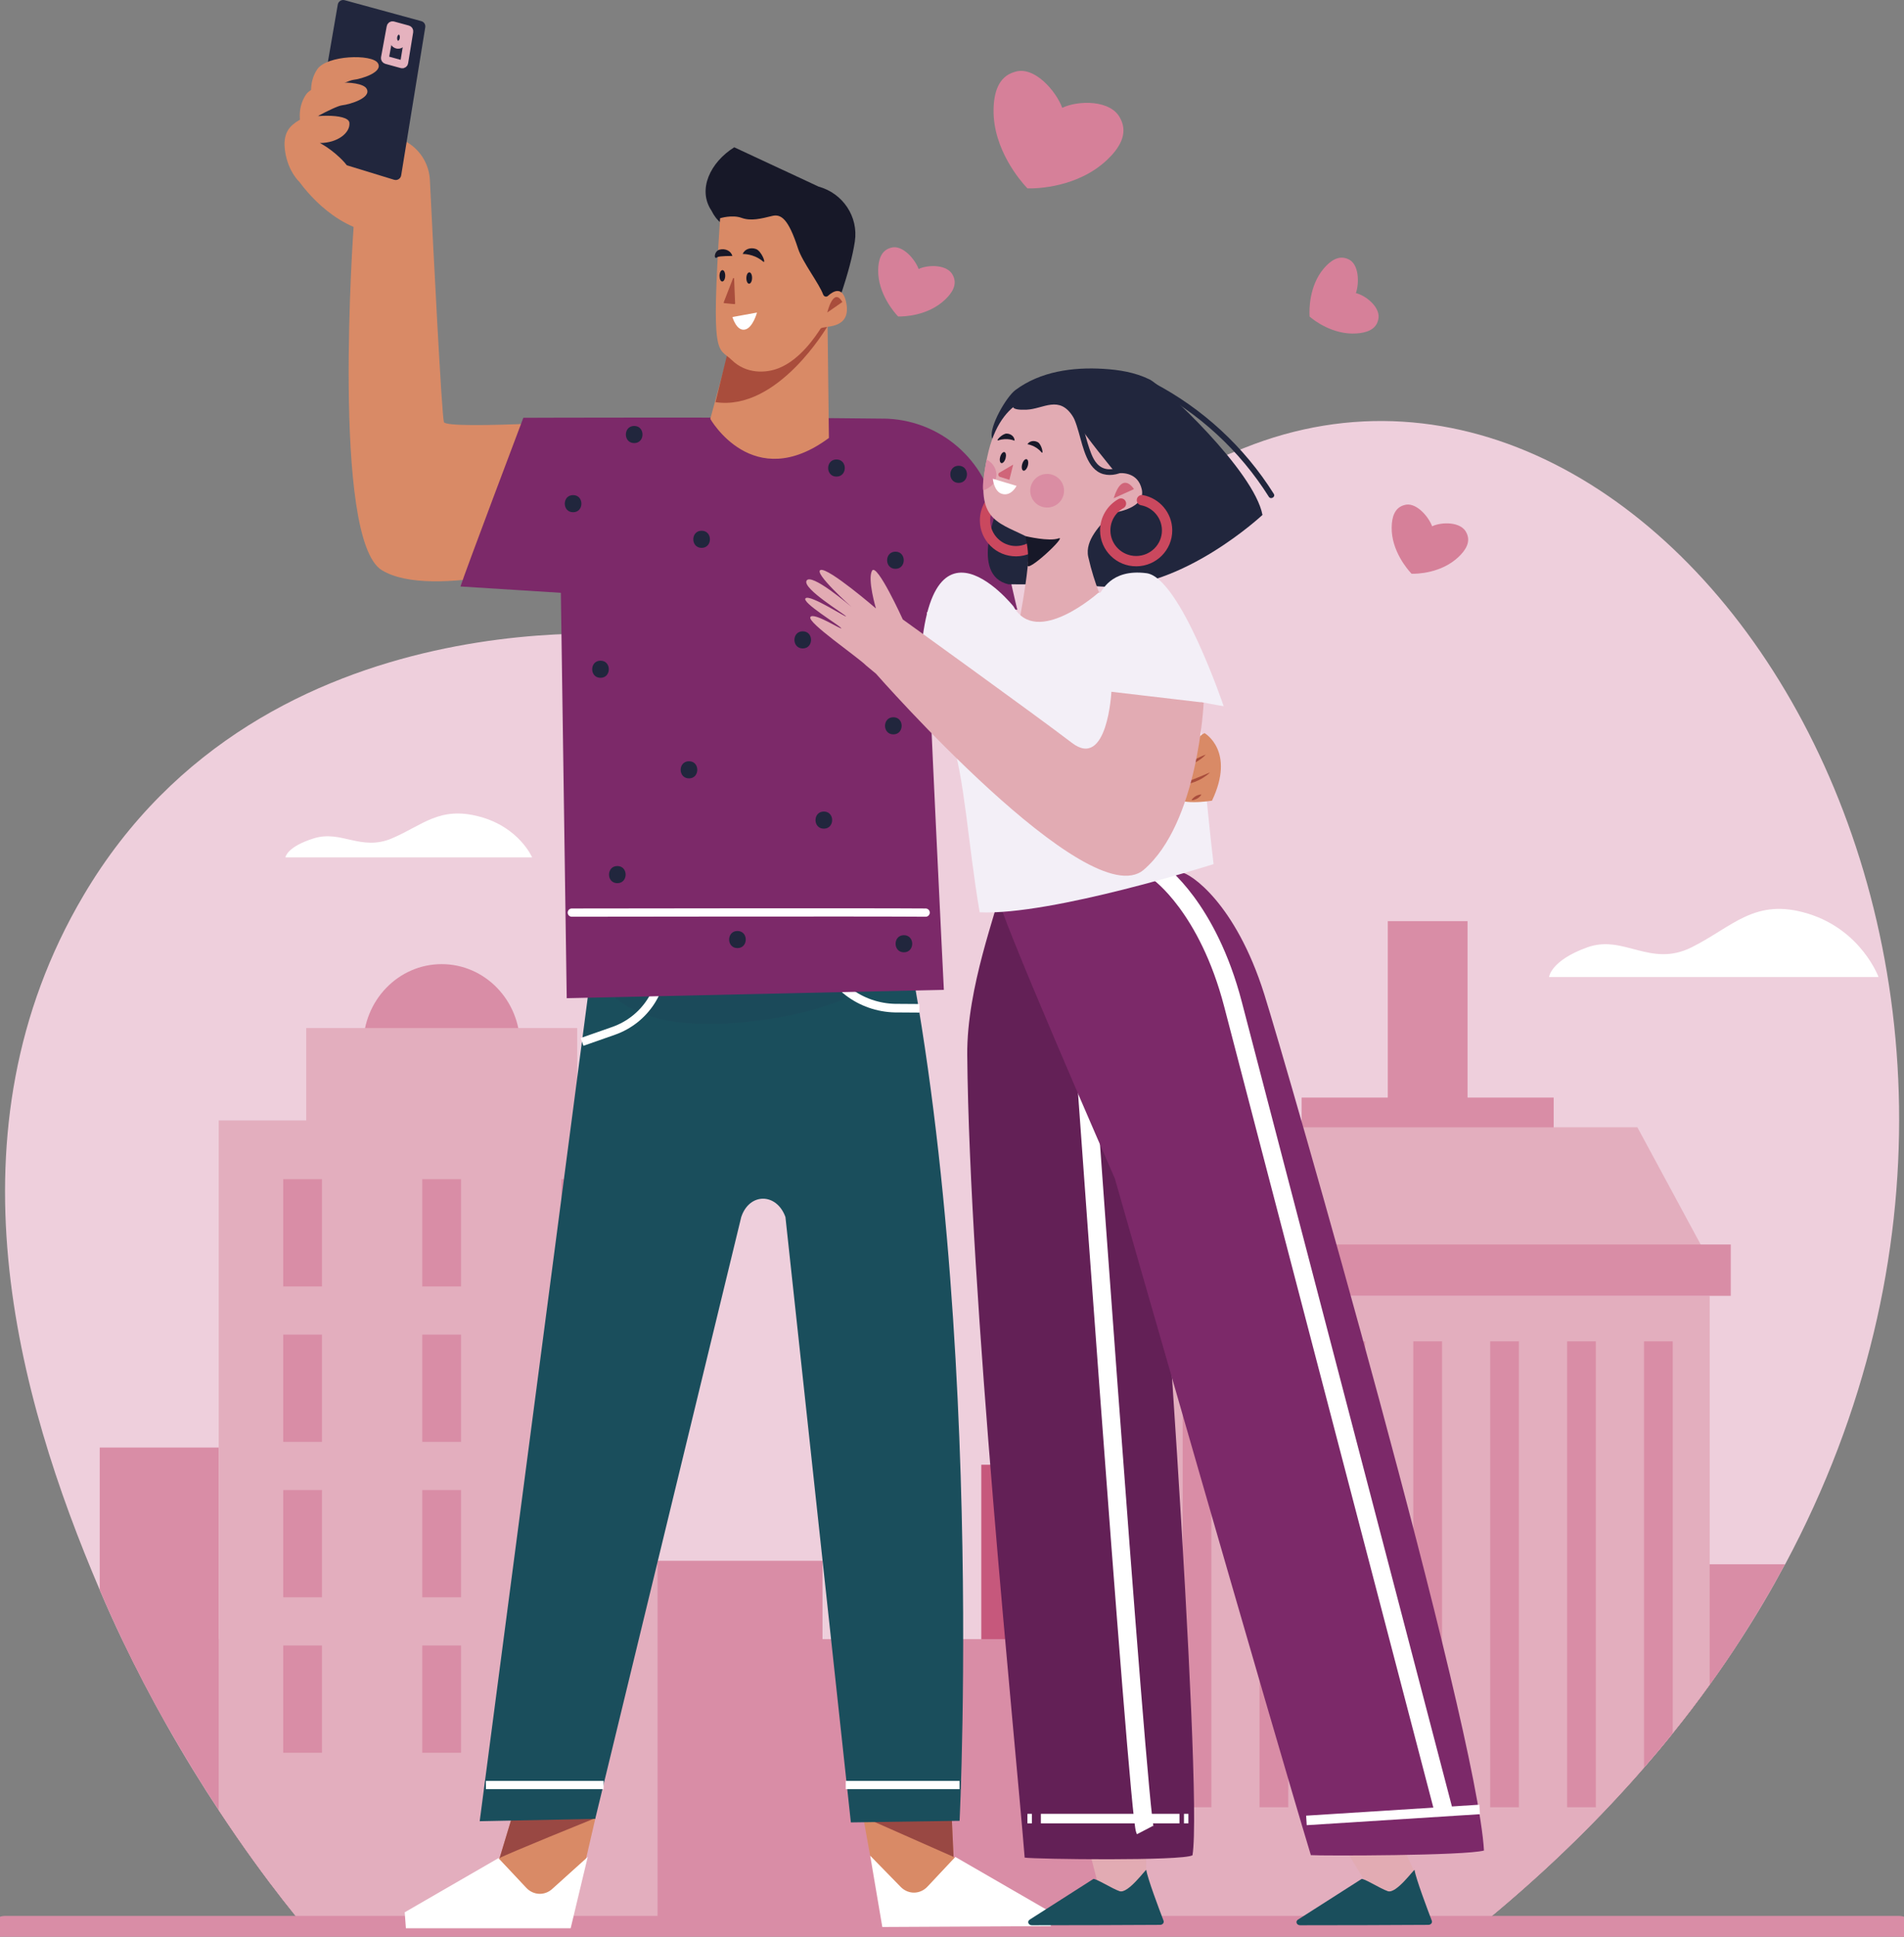 <svg width="120" height="122" viewBox="0 0 120 122" fill="none" xmlns="http://www.w3.org/2000/svg">
    <rect x="0" y="0" width="120" height="122" fill="#808080" stroke="none"/>
    <path
        d="M112.502 98.535C111.655 100.115 110.73 101.69 109.714 103.255C109.096 104.215 108.444 105.17 107.757 106.121C107.02 107.146 106.245 108.166 105.427 109.179C104.846 109.906 104.241 110.626 103.617 111.343C103.266 111.748 102.908 112.154 102.541 112.556C99.825 115.555 96.743 118.483 93.271 121.311L72.208 121.42L41.442 121.579L19.476 121.691C19.476 121.691 16.961 118.848 13.784 114.027C12.73 112.431 11.607 110.613 10.475 108.612C9.538 106.95 8.597 105.16 7.687 103.258C7.207 102.254 6.737 101.213 6.285 100.15C1.082 87.965 -3.547 71.312 5.266 56.4C16.672 37.09 40.912 40.071 40.912 40.071C40.912 40.071 54.984 37.648 78.396 28.226C105.201 17.438 133.226 59.842 112.508 98.541L112.502 98.535Z"
        fill="#EECFDC" />
    <path d="M51.838 98.319H38.745V115.742H51.838V98.319Z" fill="#D98DA6" />
    <path d="M74.939 92.268H61.846V109.69H74.939V92.268Z" fill="#C6587C" />
    <path
        d="M112.501 98.535C111.655 100.115 110.729 101.69 109.713 103.255C109.095 104.215 108.443 105.17 107.756 106.12C107.019 107.146 106.245 108.166 105.426 109.179C104.846 109.906 104.241 110.626 103.616 111.343C103.265 111.748 102.908 112.154 102.541 112.556V98.538H112.504L112.501 98.535Z"
        fill="#D98DA6" />
    <path
        d="M109.713 103.252C109.095 104.212 108.443 105.166 107.756 106.117C107.019 107.143 106.245 108.163 105.426 109.176C104.846 109.902 104.241 110.623 103.617 111.34C103.265 111.745 102.908 112.15 102.541 112.553C99.825 115.552 96.742 118.48 93.27 121.308L72.208 121.417L41.442 121.576L19.476 121.688C19.476 121.688 16.96 118.845 13.784 114.024C12.73 112.428 11.607 110.61 10.475 108.608C9.537 106.947 8.596 105.157 7.687 103.255H109.716L109.713 103.252Z"
        fill="#D98DA6" />
    <path
        d="M13.784 91.183V108.609H10.475C9.537 106.947 8.596 105.157 7.687 103.255C7.207 102.251 6.737 101.21 6.285 100.147V91.183H13.787H13.784Z"
        fill="#D98DA6" />
    <path
        d="M27.837 70.948C30.565 70.948 32.776 68.661 32.776 65.841C32.776 63.02 30.565 60.733 27.837 60.733C25.109 60.733 22.897 63.02 22.897 65.841C22.897 68.661 25.109 70.948 27.837 70.948Z"
        fill="#D98DA6" />
    <path d="M36.377 64.759H19.3V74.281H36.377V64.759Z" fill="#E3AEBE" />
    <path
        d="M41.442 70.58V121.576L19.476 121.688C19.476 121.688 16.96 118.845 13.784 114.024V70.58H41.442Z"
        fill="#E3AEBE" />
    <path d="M20.291 74.281H17.848V81.037H20.291V74.281Z" fill="#D98DA6" />
    <path d="M29.057 74.281H26.614V81.037H29.057V74.281Z" fill="#D98DA6" />
    <path d="M37.825 74.281H35.382V81.037H37.825V74.281Z" fill="#D98DA6" />
    <path d="M20.291 84.071H17.848V90.827H20.291V84.071Z" fill="#D98DA6" />
    <path d="M29.057 84.071H26.614V90.827H29.057V84.071Z" fill="#D98DA6" />
    <path d="M37.825 84.071H35.382V90.827H37.825V84.071Z" fill="#D98DA6" />
    <path d="M20.291 93.861H17.848V100.618H20.291V93.861Z" fill="#D98DA6" />
    <path d="M29.057 93.861H26.614V100.618H29.057V93.861Z" fill="#D98DA6" />
    <path d="M37.825 93.861H35.382V100.618H37.825V93.861Z" fill="#D98DA6" />
    <path d="M20.291 103.654H17.848V110.411H20.291V103.654Z" fill="#D98DA6" />
    <path d="M29.057 103.654H26.614V110.411H29.057V103.654Z" fill="#D98DA6" />
    <path d="M37.825 103.654H35.382V110.411H37.825V103.654Z" fill="#D98DA6" />
    <path d="M92.492 58.024H87.465V74.546H92.492V58.024Z" fill="#D98DA6" />
    <path d="M97.921 69.139H82.036V72.22H97.921V69.139Z" fill="#D98DA6" />
    <path d="M72.204 79.453L76.554 71.01H103.196L107.756 79.453H72.204Z" fill="#E3AEBE" />
    <path
        d="M107.753 81.629V106.12C107.016 107.146 106.242 108.166 105.423 109.179C104.843 109.906 104.238 110.626 103.613 111.343C103.262 111.748 102.905 112.154 102.538 112.556C99.822 115.555 96.739 118.483 93.267 121.311L72.204 121.42V81.629H107.753Z"
        fill="#E3AEBE" />
    <path d="M109.083 78.393H70.878V81.626H109.083V78.393Z" fill="#D98DA6" />
    <path d="M76.347 84.492H74.538V113.844H76.347V84.492Z" fill="#D98DA6" />
    <path d="M81.193 84.492H79.383V113.844H81.193V84.492Z" fill="#D98DA6" />
    <path d="M86.038 84.492H84.228V113.844H86.038V84.492Z" fill="#D98DA6" />
    <path d="M90.884 84.492H89.074V113.844H90.884V84.492Z" fill="#D98DA6" />
    <path d="M95.729 84.492H93.919V113.844H95.729V84.492Z" fill="#D98DA6" />
    <path d="M100.578 84.492H98.768V113.844H100.578V84.492Z" fill="#D98DA6" />
    <path
        d="M105.423 84.492V109.176C104.843 109.903 104.237 110.623 103.613 111.34V84.492H105.423Z"
        fill="#D98DA6" />
    <path
        d="M33.538 54.011H17.986C17.986 54.011 18.061 53.341 19.789 52.807C21.517 52.271 22.756 53.643 24.71 52.807C26.664 51.972 27.699 50.772 30.217 51.439C32.732 52.109 33.538 54.011 33.538 54.011Z"
        fill="white" />
    <path
        d="M118.391 61.544H97.63C97.63 61.544 97.73 60.506 100.038 59.676C102.346 58.847 103.999 60.973 106.609 59.676C109.215 58.379 110.598 56.518 113.96 57.556C117.319 58.594 118.394 61.544 118.394 61.544H118.391Z"
        fill="white" />
    <path d="M0.314 121.688H119.686" stroke="#D98DA6" stroke-width="2" stroke-linecap="round"
        stroke-linejoin="round" />
    <path
        d="M92.43 33.573C92.104 32.834 90.824 32.875 90.26 33.152C90.037 32.541 89.222 31.572 88.488 31.821C87.882 31.992 87.719 32.597 87.71 33.221C87.688 34.702 88.732 35.89 88.917 36.089C88.961 36.133 88.961 36.139 88.967 36.142C89.316 36.152 90.83 36.111 91.915 35.092C92.373 34.661 92.709 34.134 92.43 33.573Z"
        fill="#D68099" />
    <path
        d="M60.068 17.367C59.741 16.628 58.462 16.668 57.897 16.946C57.675 16.335 56.859 15.365 56.125 15.614C55.52 15.786 55.357 16.391 55.347 17.014C55.326 18.495 56.37 19.683 56.555 19.883C56.599 19.926 56.599 19.933 56.605 19.936C56.953 19.945 58.468 19.905 59.553 18.885C60.011 18.455 60.347 17.928 60.068 17.367Z"
        fill="#D68099" />
    <path
        d="M70.63 7.508C70.075 6.251 67.905 6.32 66.948 6.794C66.572 5.759 65.186 4.112 63.941 4.533C62.915 4.826 62.636 5.849 62.62 6.909C62.58 9.422 64.358 11.439 64.671 11.776C64.747 11.851 64.743 11.86 64.759 11.867C65.352 11.882 67.921 11.81 69.761 10.083C70.536 9.354 71.107 8.459 70.633 7.508H70.63Z"
        fill="#D68099" />
    <path
        d="M86.857 20.163C87.079 19.387 86.07 18.604 85.455 18.464C85.674 17.853 85.668 16.587 84.944 16.313C84.367 16.063 83.855 16.422 83.445 16.896C82.475 18.021 82.519 19.602 82.535 19.87C82.541 19.933 82.535 19.936 82.541 19.945C82.805 20.172 83.997 21.102 85.486 21.005C86.114 20.965 86.713 20.771 86.857 20.163Z"
        fill="#D68099" />
    <path
        d="M37.528 114.523L35.966 121.274H25.582V120.457L31.487 117.046L32.212 114.648L37.528 114.523Z"
        fill="#D98A66" />
    <path
        d="M31.487 117.046C31.829 116.828 37.528 114.523 37.528 114.523L32.212 114.648L31.487 117.046Z"
        fill="#994843" />
    <path
        d="M31.412 117.046L33.168 118.917C33.629 119.409 34.363 119.425 34.843 118.954L37.041 116.974L35.966 121.467H25.582L25.507 120.46L31.412 117.049V117.046Z"
        fill="white" />
    <path
        d="M54.4 114.452L55.62 121.199H66.004V120.382L60.099 116.971L59.989 114.573L54.4 114.452Z"
        fill="#D98A66" />
    <path d="M60.099 116.971L59.989 114.573L54.4 114.452L60.099 116.971Z" fill="#994843" />
    <path
        d="M60.212 116.971L58.455 118.842C57.994 119.334 57.261 119.35 56.781 118.876L54.843 116.893L55.608 121.386L66.23 121.333L66.117 120.385L60.212 116.974V116.971Z"
        fill="white" />
    <path
        d="M38.133 54.529L30.233 114.723L37.515 114.573L46.717 76.663C47.231 75.116 48.95 75.132 49.502 76.663L53.626 114.798L60.478 114.698C60.478 114.698 62.328 77.542 55.47 52.044L38.136 54.526L38.133 54.529Z"
        fill="#1A4E5C" />
    <g style="mix-blend-mode:multiply" opacity="0.14">
        <path
            d="M37.681 61.092C37.681 61.092 38.224 65.407 47.45 64.329C56.677 63.25 57.402 59.112 57.402 59.112L37.681 61.092Z"
            fill="#253450" />
    </g>
    <path
        d="M49.831 53.51L51.847 60.173C52.456 62.181 54.419 63.549 56.633 63.506L57.944 63.515"
        stroke="white" stroke-width="0.54" stroke-miterlimit="10" />
    <path
        d="M41.175 53.319L41.742 60.225C41.915 62.308 40.651 64.241 38.669 64.937L36.684 65.632"
        stroke="white" stroke-width="0.52" stroke-miterlimit="10" />
    <path d="M53.303 112.444H60.475" stroke="white" stroke-width="0.52" stroke-miterlimit="10" />
    <path d="M30.625 112.444H38.042" stroke="white" stroke-width="0.52" stroke-miterlimit="10" />
    <path
        d="M27.978 26.587C27.837 26.166 27.291 15.347 27.094 11.34C27.047 10.392 26.545 9.529 25.745 9.014C24.384 8.144 22.449 7.028 22.675 7.876C23.023 9.173 23.892 9.949 23.892 9.949L18.353 10.685C18.353 10.685 19.749 13.201 22.286 14.296C22.286 14.296 20.871 33.973 24.067 35.918C27.263 37.864 35.931 35.142 35.931 35.142L38.995 26.393C38.995 26.393 28.151 27.107 27.978 26.587Z"
        fill="#D98A66" />
    <path
        d="M55.686 26.371C46.852 26.262 32.983 26.318 32.983 26.318C32.983 26.318 29.283 36.102 29.022 36.944L35.348 37.343L35.718 62.879L59.487 62.352C59.487 62.352 58.509 42.693 58.412 38.59C58.405 38.347 64.123 38.406 64.123 38.406C64.116 38.497 63.373 35.179 62.674 32.024C61.946 28.753 59.054 26.409 55.683 26.368L55.686 26.371Z"
        fill="#7C2969" />
    <path d="M36.038 57.488C36.038 57.488 55.078 57.459 58.339 57.488" stroke="white"
        stroke-width="0.52" stroke-miterlimit="10" stroke-linecap="round" />
    <path
        d="M38.908 55.633C39.604 55.633 39.607 54.554 38.908 54.554C38.208 54.554 38.208 55.633 38.908 55.633Z"
        fill="#21263D" />
    <path
        d="M46.478 59.723C47.175 59.723 47.178 58.645 46.478 58.645C45.779 58.645 45.779 59.723 46.478 59.723Z"
        fill="#21263D" />
    <path
        d="M43.424 49.032C44.12 49.032 44.123 47.953 43.424 47.953C42.724 47.953 42.724 49.032 43.424 49.032Z"
        fill="#21263D" />
    <path
        d="M37.847 42.697C38.544 42.697 38.547 41.618 37.847 41.618C37.148 41.618 37.148 42.697 37.847 42.697Z"
        fill="#21263D" />
    <path
        d="M44.22 34.512C44.917 34.512 44.92 33.433 44.22 33.433C43.521 33.433 43.521 34.512 44.22 34.512Z"
        fill="#21263D" />
    <path
        d="M36.12 32.267C36.816 32.267 36.819 31.188 36.12 31.188C35.42 31.188 35.42 32.267 36.12 32.267Z"
        fill="#21263D" />
    <path
        d="M52.719 30.022C53.416 30.022 53.419 28.943 52.719 28.943C52.02 28.943 52.02 30.022 52.719 30.022Z"
        fill="#21263D" />
    <path
        d="M50.593 40.847C51.289 40.847 51.292 39.769 50.593 39.769C49.894 39.769 49.894 40.847 50.593 40.847Z"
        fill="#21263D" />
    <path
        d="M51.923 52.2C52.619 52.2 52.622 51.121 51.923 51.121C51.223 51.121 51.223 52.2 51.923 52.2Z"
        fill="#21263D" />
    <path
        d="M56.969 59.988C57.665 59.988 57.668 58.909 56.969 58.909C56.27 58.909 56.27 59.988 56.969 59.988Z"
        fill="#21263D" />
    <path
        d="M56.304 46.26C57 46.26 57.003 45.181 56.304 45.181C55.605 45.181 55.605 46.26 56.304 46.26Z"
        fill="#21263D" />
    <path
        d="M56.436 35.831C57.132 35.831 57.135 34.752 56.436 34.752C55.736 34.752 55.736 35.831 56.436 35.831Z"
        fill="#21263D" />
    <path
        d="M60.419 30.418C61.115 30.418 61.118 29.339 60.419 29.339C59.719 29.339 59.719 30.418 60.419 30.418Z"
        fill="#21263D" />
    <path
        d="M39.971 27.911C40.667 27.911 40.67 26.832 39.971 26.832C39.271 26.832 39.271 27.911 39.971 27.911Z"
        fill="#21263D" />
    <path
        d="M46.616 19.611L44.766 26.384C44.766 26.384 47.451 31.135 52.243 27.587L52.158 20.538L46.616 19.608V19.611Z"
        fill="#D98A66" />
    <path
        d="M52.158 20.541C52.158 20.541 49.037 25.919 45.095 25.333L46.484 19.649C46.484 19.649 51.825 20.304 51.854 20.347"
        fill="#A94D3C" />
    <path
        d="M46.278 9.276C44.763 10.224 43.947 11.942 44.841 13.27C44.992 13.579 45.192 13.85 45.44 14.043C45.61 14.289 45.851 14.579 46.127 14.695C46.704 14.932 47.457 14.48 48.118 14.006C48.768 13.538 49.263 14.626 49.448 14.757L51.518 19.131L51.402 19.188L51.484 19.353L52.977 18.617L52.989 18.58C53.447 17.223 53.739 16.116 53.877 15.209C54.112 13.653 53.121 12.172 51.593 11.755L46.278 9.279V9.276ZM52.403 18.807L52.08 18.966C52.312 18.748 52.559 18.645 52.732 18.598L52.406 18.807H52.403Z"
        fill="#171828" />
    <path
        d="M51.888 18.564C51.932 18.686 52.086 18.726 52.18 18.639C52.506 18.343 53.149 17.941 53.35 19.157C53.619 20.809 51.86 20.485 51.716 20.703C51.421 21.146 50.468 22.633 49.091 23.188C48.25 23.525 47.018 23.553 46.127 22.686C45.239 21.816 44.791 22.798 45.384 13.747C45.384 13.747 46.143 13.51 46.739 13.725C47.331 13.94 47.977 13.772 48.661 13.604C49.219 13.466 49.684 13.766 50.295 15.652C50.577 16.519 51.625 17.85 51.885 18.567L51.888 18.564Z"
        fill="#D98A66" />
    <path d="M53.089 19.025L52.139 19.686C52.139 19.686 52.525 18.043 53.089 19.025Z"
        fill="#A94D3C" />
    <path
        d="M47.04 17.51C47.036 17.707 47.112 17.872 47.212 17.872C47.312 17.872 47.397 17.716 47.4 17.517C47.403 17.32 47.328 17.155 47.228 17.155C47.127 17.155 47.043 17.311 47.04 17.51Z"
        fill="#171828" />
    <path
        d="M45.346 17.37C45.343 17.567 45.418 17.732 45.519 17.732C45.619 17.732 45.704 17.576 45.707 17.376C45.71 17.18 45.635 17.015 45.534 17.015C45.434 17.015 45.349 17.171 45.346 17.37Z"
        fill="#171828" />
    <path
        d="M48.081 16.466C48.329 16.675 47.999 15.814 47.648 15.686C47.297 15.559 46.92 15.699 46.811 16.001C46.811 16.001 47.491 15.967 48.084 16.466H48.081Z"
        fill="#171828" />
    <path
        d="M45.214 16.201C44.964 16.406 44.995 15.814 45.359 15.723C45.722 15.633 46.08 15.814 46.158 16.126C46.158 16.126 45.315 16.116 45.214 16.201Z"
        fill="#171828" />
    <path
        d="M46.196 17.538L45.613 19.044C45.603 19.069 45.619 19.097 45.644 19.097L46.29 19.159C46.312 19.159 46.331 19.141 46.331 19.119L46.268 17.55C46.268 17.507 46.212 17.497 46.196 17.538Z"
        fill="#A94D3C" />
    <path
        d="M47.708 19.689L46.161 19.97C46.161 19.97 46.422 20.893 46.968 20.756C47.454 20.634 47.708 19.693 47.708 19.693V19.689Z"
        fill="white" />
    <path
        d="M72.164 115.278L72.248 117.909C72.248 117.909 71.474 121.255 70.915 120.123C70.357 118.991 69.175 118.589 69.175 118.589L68.322 115.278H72.167H72.164Z"
        fill="#E2ABB3" />
    <path
        d="M68.893 118.371L64.897 120.921C64.718 121.036 64.812 121.276 65.035 121.276C66.87 121.28 71.816 121.261 73.114 121.252C73.271 121.252 73.381 121.121 73.334 120.993C73.064 120.288 72.327 118.336 72.245 117.797C72.23 117.703 71.104 119.309 70.564 119.131C70.1 118.979 68.999 118.274 68.893 118.367V118.371Z"
        fill="#1A4E5C" />
    <path
        d="M87.948 115.337L89.152 117.912C89.152 117.912 88.378 121.258 87.82 120.126C87.261 118.994 86.079 118.592 86.079 118.592L84.103 115.337H87.948Z"
        fill="#E2ABB3" />
    <path
        d="M85.8 118.371L81.804 120.921C81.626 121.036 81.72 121.276 81.942 121.276C83.777 121.28 88.723 121.261 90.021 121.252C90.178 121.252 90.288 121.121 90.241 120.993C89.971 120.288 89.234 118.336 89.152 117.797C89.137 117.703 88.011 119.309 87.471 119.131C87.007 118.979 85.906 118.274 85.8 118.367V118.371Z"
        fill="#1A4E5C" />
    <path
        d="M72.421 68.26C72.763 69.726 75.858 112.706 75.156 116.868C74.525 117.236 65.311 117.118 64.58 117.015C63.966 109.392 61.096 81.44 60.961 66.455C60.924 62.171 62.865 57.332 63.116 55.851"
        fill="#632056" />
    <path d="M72.164 115.278C71.74 114.464 67.858 59.614 67.858 59.614" stroke="white"
        stroke-width="1.15" stroke-miterlimit="10" />
    <path
        d="M70.263 74.237C70.338 74.555 80.202 108.911 82.617 116.859C83.376 116.909 92.326 116.899 93.528 116.569C93.066 108.606 81.03 66.898 79.678 62.62C77.862 56.867 75.021 55.015 74.459 54.95C71.596 54.616 66.876 56.328 62.887 56.415C62.661 56.867 70.263 74.237 70.263 74.237Z"
        fill="#7C2969" />
    <path
        d="M73.035 54.962C73.035 54.962 76.121 57.142 77.715 63.278C79.308 69.417 90.959 113.969 90.959 113.969"
        stroke="white" stroke-width="1.15" stroke-miterlimit="10" />
    <path d="M64.753 114.558H65.035" stroke="white" stroke-width="0.6" stroke-miterlimit="10" />
    <path d="M65.6 114.558H74.337" stroke="white" stroke-width="0.6" stroke-miterlimit="10" />
    <path d="M74.619 114.558H74.898" stroke="white" stroke-width="0.6" stroke-miterlimit="10" />
    <path d="M82.338 114.673L93.255 113.981" stroke="white" stroke-width="0.6"
        stroke-miterlimit="10" />
    <path
        d="M62.849 31.949C62.887 32.111 61.099 36.218 63.555 36.807L67.87 36.816L66.578 32.373L62.849 31.946V31.949Z"
        fill="#21263D" />
    <path
        d="M67.061 36.473L62.514 27.569C62.347 26.858 63.42 25.003 63.994 24.572C65.562 23.4 67.607 23.116 69.548 23.235C70.539 23.294 71.54 23.456 72.44 23.896C73.34 24.335 79.045 29.679 79.568 32.436C79.568 32.436 74.544 37.131 69.671 36.96C69.671 36.96 67.924 36.922 67.061 36.473Z"
        fill="#21263D" />
    <path
        d="M80.28 31.108C78.421 28.145 75.78 25.714 72.669 24.095C72.462 23.986 72.277 24.301 72.484 24.407C75.545 25.997 78.135 28.379 79.967 31.291C80.089 31.488 80.406 31.307 80.28 31.108Z"
        fill="#21263D" />
    <path
        d="M63.072 31.095C62.476 31.429 62.075 32.068 62.081 32.797C62.09 33.867 62.968 34.727 64.044 34.721C65.12 34.712 65.986 33.839 65.979 32.769C65.973 31.828 65.289 31.048 64.392 30.88"
        stroke="#CA485E" stroke-width="0.65" stroke-linecap="round" stroke-linejoin="round" />
    <path
        d="M70.207 29.658C70.213 29.754 70.298 29.826 70.389 29.813C70.778 29.77 71.715 29.776 71.957 30.808C72.201 31.852 70.79 32.199 70.207 32.295C70.037 32.323 69.89 32.42 69.787 32.56C69.476 32.997 68.341 33.991 68.589 35.086C68.993 36.872 69.573 38.029 69.573 38.029C69.573 38.029 66.092 40.661 64.154 39.566C64.154 39.566 65.27 34.085 64.646 33.776C62.752 32.835 61.388 32.716 62.228 28.75C63.075 24.766 65.675 24.825 66.368 24.875C66.951 24.918 69.821 24.89 70.207 29.658Z"
        fill="#E2ABB3" />
    <path
        d="M71.969 31.506C72.866 31.675 73.547 32.454 73.556 33.396C73.566 34.465 72.697 35.341 71.621 35.348C70.546 35.357 69.664 34.493 69.658 33.424C69.652 32.694 70.053 32.055 70.649 31.721"
        stroke="#CA485E" stroke-width="0.65" stroke-linecap="round" stroke-linejoin="round" />
    <path d="M71.468 30.811C71.468 30.811 70.743 29.602 70.188 31.388L71.468 30.811Z"
        fill="#D06579" />
    <path
        d="M65.904 29.858C65.317 29.907 64.885 30.422 64.935 31.005C64.985 31.588 65.502 32.018 66.089 31.968C66.675 31.918 67.108 31.404 67.058 30.821C67.008 30.238 66.49 29.808 65.904 29.858Z"
        fill="#DA8DA3" />
    <path
        d="M62.178 28.956C62.514 29.109 62.761 29.433 62.796 29.829C62.84 30.34 62.438 30.749 61.965 30.889C61.965 30.889 61.865 30.559 62.181 28.959L62.178 28.956Z"
        fill="#DA8DA3" />
    <path
        d="M63.856 29.271L63.615 30.225L63.025 30.038C62.915 30.004 62.884 29.867 62.965 29.789L63.853 29.268L63.856 29.271Z"
        fill="#D06579" />
    <path
        d="M65.637 28.488C65.794 28.672 65.656 27.999 65.415 27.859C65.17 27.721 64.875 27.778 64.756 27.986C64.756 27.986 65.264 28.046 65.637 28.488Z"
        fill="#171828" />
    <path
        d="M62.931 27.737C62.702 27.815 63.169 27.307 63.448 27.313C63.727 27.319 63.95 27.522 63.944 27.762C63.944 27.762 63.48 27.553 62.928 27.737H62.931Z"
        fill="#171828" />
    <path
        d="M64.778 29.337C64.722 29.536 64.596 29.676 64.499 29.648C64.402 29.62 64.367 29.436 64.424 29.237C64.48 29.037 64.606 28.897 64.703 28.925C64.8 28.953 64.835 29.137 64.778 29.337Z"
        fill="#171828" />
    <path
        d="M63.376 28.872C63.323 29.062 63.204 29.196 63.11 29.171C63.016 29.146 62.984 28.969 63.038 28.778C63.091 28.588 63.21 28.454 63.304 28.479C63.398 28.504 63.429 28.682 63.376 28.872Z"
        fill="#171828" />
    <path
        d="M62.577 30.16L64.069 30.605C64.069 30.605 63.724 31.307 63.122 31.101C62.642 30.936 62.573 30.16 62.573 30.16H62.577Z"
        fill="white" />
    <path
        d="M64.65 33.776C64.65 33.776 66.127 34.129 66.716 33.914C67.306 33.698 64.656 36.187 64.762 35.572C64.888 34.858 64.646 33.898 64.646 33.898"
        fill="#171828" />
    <path
        d="M63.865 25.561C63.865 25.561 63.658 25.854 64.709 25.807C65.76 25.76 66.754 24.875 67.619 26.237C68.485 27.6 70.207 29.657 70.207 29.657L72.662 26.536L67.739 23.886L64.242 24.638L63.865 25.561Z"
        fill="#21263D" />
    <path
        d="M67.343 25.723C67.98 26.639 68.04 27.796 68.485 28.797C68.695 29.268 69.012 29.723 69.539 29.866C70.066 30.01 70.608 29.841 71.063 29.586C71.267 29.471 71.085 29.159 70.878 29.274C70.461 29.511 69.909 29.683 69.451 29.449C68.993 29.215 68.805 28.678 68.654 28.245C68.341 27.338 68.218 26.353 67.657 25.545C67.525 25.355 67.209 25.536 67.343 25.729V25.723Z"
        fill="#21263D" />
    <path
        d="M57.969 44.309C57.744 30.546 63.862 38.179 63.878 38.204C65.333 40.807 69.228 37.337 69.228 37.337C69.244 37.337 69.26 37.337 69.275 37.337C69.275 37.337 69.275 37.334 69.275 37.331C69.275 37.331 69.294 37.331 69.332 37.337C69.432 37.34 69.956 35.803 72.264 36.108C74.381 36.389 77.116 44.465 77.116 44.465C77.116 44.465 77.398 44.564 75.673 44.218C75.56 46.575 76.485 54.432 76.485 54.432C76.485 54.432 66.296 57.678 61.745 57.469C61.018 53.279 60.786 48.805 59.936 46.488C59.443 46.02 58.233 44.758 57.969 44.309Z"
        fill="#F3EFF7" />
    <path
        d="M75.921 46.183C75.921 46.183 77.881 47.305 76.385 50.438C76.385 50.438 74.127 50.8 74.027 50.077C73.926 49.35 75.09 46.513 75.918 46.183H75.921Z"
        fill="#D98A66" />
    <path
        d="M74.494 48.296C74.613 48.215 74.735 48.147 74.858 48.078C74.977 48.006 75.102 47.947 75.225 47.882C75.35 47.819 75.472 47.757 75.598 47.701C75.723 47.642 75.852 47.582 75.99 47.536C75.896 47.645 75.786 47.735 75.67 47.819C75.557 47.904 75.432 47.975 75.306 48.041C75.178 48.103 75.049 48.162 74.914 48.203C74.779 48.246 74.641 48.281 74.497 48.296H74.494Z"
        fill="#A94D3C" />
    <path
        d="M74.262 49.447C74.431 49.378 74.604 49.322 74.77 49.26C74.936 49.197 75.102 49.138 75.265 49.07C75.432 49.007 75.592 48.935 75.758 48.87C75.921 48.801 76.084 48.727 76.257 48.661C76.128 48.792 75.977 48.898 75.824 48.995C75.67 49.091 75.504 49.169 75.334 49.241C75.162 49.306 74.989 49.363 74.808 49.397C74.629 49.431 74.447 49.456 74.262 49.45V49.447Z"
        fill="#A94D3C" />
    <path
        d="M75.093 50.407C75.127 50.345 75.171 50.301 75.215 50.257C75.259 50.214 75.312 50.179 75.363 50.148C75.416 50.12 75.469 50.092 75.532 50.077C75.591 50.058 75.654 50.042 75.723 50.045C75.689 50.108 75.645 50.154 75.601 50.195C75.557 50.239 75.504 50.273 75.454 50.304C75.4 50.332 75.347 50.36 75.284 50.376C75.225 50.395 75.162 50.41 75.093 50.407Z"
        fill="#A94D3C" />
    <path
        d="M54.611 41.942L55.209 42.438C55.209 42.438 68.635 57.737 72.085 54.788C75.532 51.838 75.861 44.259 75.861 44.259L70.047 43.576C70.047 43.576 69.796 48.508 67.557 46.794C65.317 45.079 56.9 39.021 56.9 39.021C56.9 39.021 55.257 35.407 54.959 35.953C54.661 36.498 55.206 38.328 55.206 38.328C55.206 38.328 52.218 35.753 51.722 35.903C51.223 36.052 53.663 38.229 53.663 38.229C53.663 38.229 51.073 36.002 50.825 36.595C50.612 37.106 53.215 38.675 53.315 38.821C53.416 38.971 51.076 37.434 50.775 37.683C50.477 37.929 52.867 39.367 53.014 39.563C53.165 39.763 51.27 38.525 51.073 38.871C50.872 39.217 54.011 41.347 54.607 41.939L54.611 41.942Z"
        fill="#E2ABB3" />
    <path
        d="M21.288 0.287L19.711 9.438C19.683 9.609 19.783 9.775 19.952 9.828L24.839 11.324C25.039 11.387 25.249 11.256 25.284 11.05L26.802 1.718C26.83 1.543 26.723 1.375 26.551 1.331L21.721 0.013C21.524 -0.04 21.323 0.087 21.288 0.287Z"
        fill="#21263D" />
    <path
        d="M24.619 1.696L24.262 3.639C24.249 3.701 24.29 3.76 24.349 3.779L25.322 4.047C25.394 4.066 25.466 4.022 25.475 3.948L25.795 1.989C25.805 1.927 25.767 1.868 25.707 1.852L24.773 1.597C24.704 1.578 24.632 1.622 24.619 1.693V1.696Z"
        stroke="#E5B2BE" stroke-width="0.5" stroke-miterlimit="10" />
    <path
        d="M18.849 11.433C18.849 11.433 18.18 10.832 17.977 9.588C17.773 8.344 18.297 7.904 18.849 7.573C19.401 7.243 21.963 7.099 22.022 7.736C22.082 8.372 21.267 9.008 20.159 9.008C20.159 9.008 20.975 9.416 21.718 10.239C22.458 11.062 21.527 11.43 21.527 11.43H18.849V11.433Z"
        fill="#D98A66" />
    <path
        d="M18.961 7.907C18.961 7.907 18.67 6.884 19.272 5.977C19.874 5.07 22.725 4.995 23.095 5.572C23.465 6.152 22.066 6.576 21.561 6.632C21.056 6.691 18.961 7.904 18.961 7.904V7.907Z"
        fill="#D98A66" />
    <path
        d="M19.677 6.304C19.677 6.304 19.385 5.282 19.987 4.374C20.589 3.467 23.44 3.392 23.81 3.969C24.18 4.549 22.781 4.973 22.276 5.029C21.771 5.088 19.677 6.301 19.677 6.301V6.304Z"
        fill="#D98A66" />
    <path
        d="M25.447 2.413C25.419 2.66 25.246 2.84 25.061 2.819C24.876 2.797 24.754 2.582 24.782 2.335C24.81 2.089 24.983 1.908 25.168 1.93C25.353 1.952 25.478 2.167 25.447 2.413Z"
        stroke="#E5B2BE" stroke-width="0.5" stroke-miterlimit="10" />
</svg>

